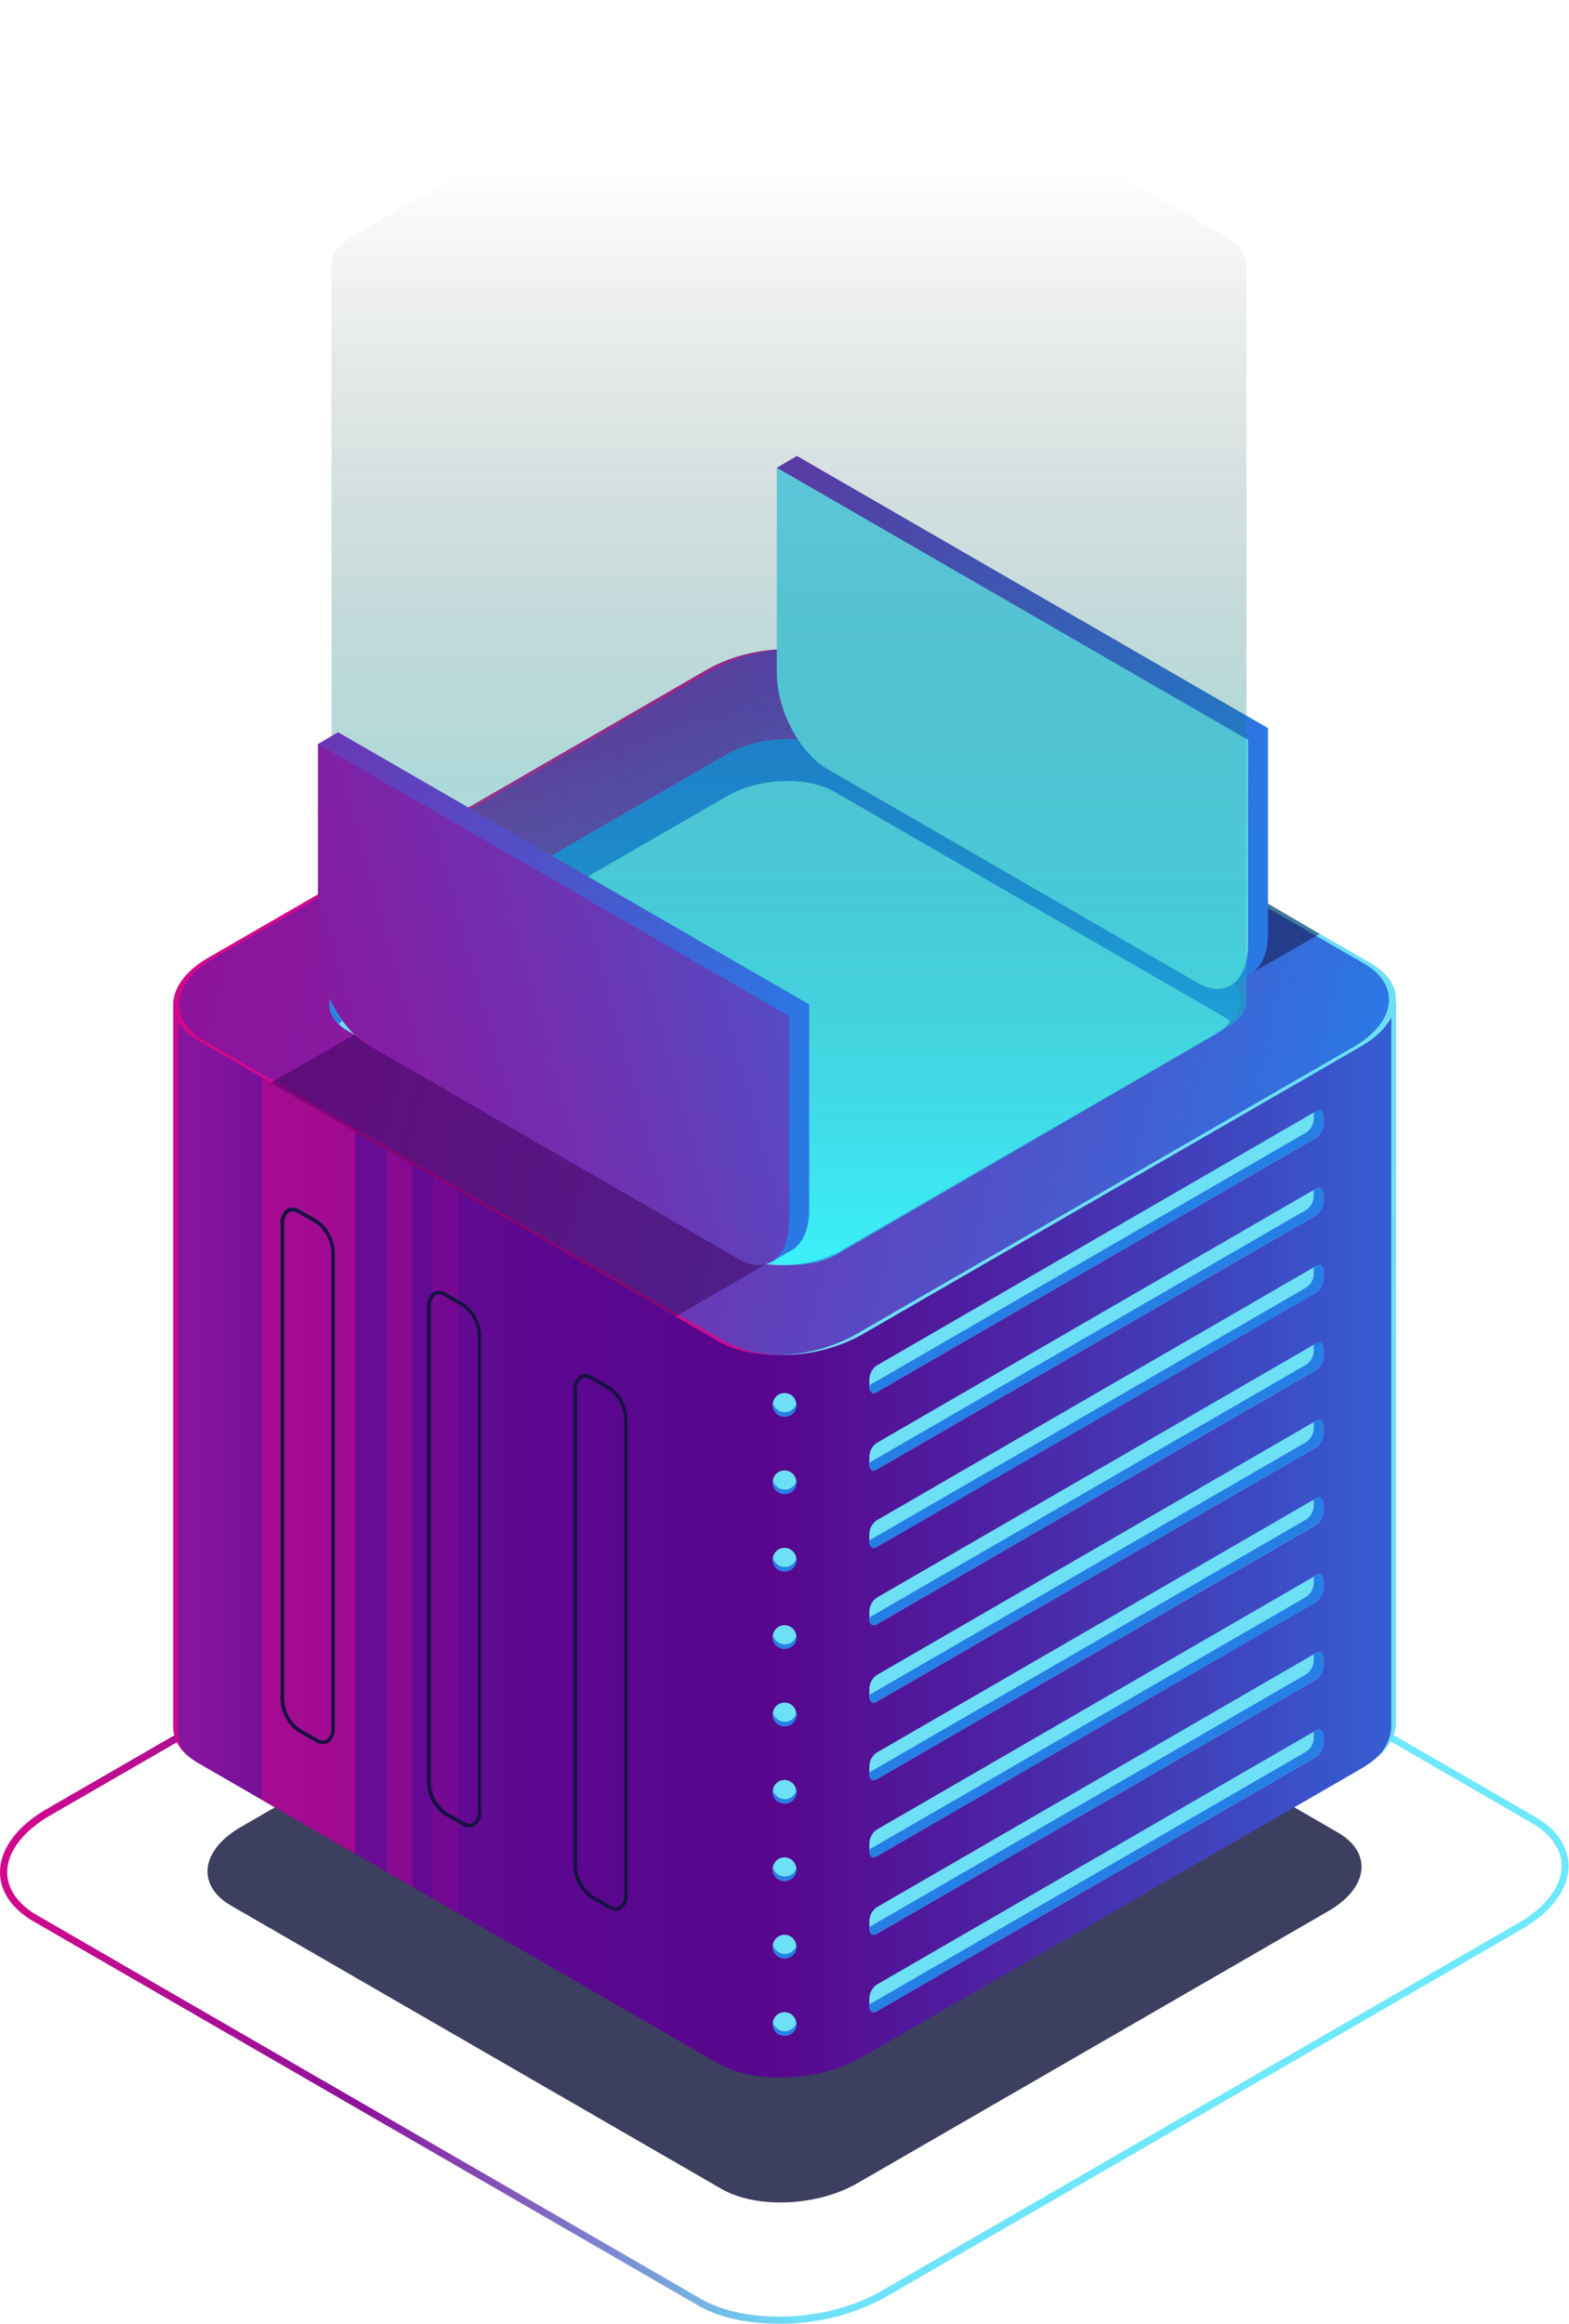<svg xmlns="http://www.w3.org/2000/svg" xmlns:xlink="http://www.w3.org/1999/xlink" viewBox="0 0 264.91 392.13"><defs><style>.cls-1{isolation:isolate;}.cls-2{fill:url(#_ÂÁ_Ï_ÌÌ_È_ËÂÌÚ_71);}.cls-3{fill:#0c0f38;opacity:0.8;}.cls-4{fill:url(#_ÂÁ_Ï_ÌÌ_È_ËÂÌÚ_377);}.cls-5,.cls-7,.cls-8,.cls-9{fill:#d4088c;}.cls-6{fill:#6de0f6;}.cls-13,.cls-15,.cls-7{opacity:0.5;}.cls-7,.cls-8,.cls-9{mix-blend-mode:lighten;}.cls-8{opacity:0.3;}.cls-9{opacity:0.15;}.cls-10{fill:url(#_ÂÁ_Ï_ÌÌ_È_ËÂÌÚ_300);}.cls-11{fill:#267fe5;}.cls-12{fill:#161242;}.cls-13{fill:#13113d;}.cls-14{fill:url(#_ÂÁ_Ï_ÌÌ_È_ËÂÌÚ_300-2);}.cls-15{fill:#38025b;}.cls-16{opacity:0.6;mix-blend-mode:screen;fill:url(#linear-gradient);}.cls-17{fill:url(#_ÂÁ_Ï_ÌÌ_È_ËÂÌÚ_300-3);}.cls-18{fill:url(#_ÂÁ_Ï_ÌÌ_È_ËÂÌÚ_300-4);}</style><linearGradient id="_ÂÁ_Ï_ÌÌ_È_ËÂÌÚ_71" x1="167.54" y1="337.17" x2="432.46" y2="337.17" gradientUnits="userSpaceOnUse"><stop offset="0" stop-color="#d4088c"/><stop offset="0.23" stop-color="#8d139b"/><stop offset="0.51" stop-color="#6ee1f8"/><stop offset="0.78" stop-color="#6ee8fc"/><stop offset="1" stop-color="#6ee8fc"/></linearGradient><linearGradient id="_ÂÁ_Ï_ÌÌ_È_ËÂÌÚ_377" x1="177.25" y1="266.4" x2="428.78" y2="266.4" gradientUnits="userSpaceOnUse"><stop offset="0" stop-color="#a31fa9"/><stop offset="0.07" stop-color="#8b17a0"/><stop offset="0.15" stop-color="#740f98"/><stop offset="0.24" stop-color="#640a92"/><stop offset="0.34" stop-color="#5b078f"/><stop offset="0.48" stop-color="#58068e"/><stop offset="0.63" stop-color="#4d22a3"/><stop offset="0.94" stop-color="#3168da"/><stop offset="1" stop-color="#2c75e4"/></linearGradient><linearGradient id="_ÂÁ_Ï_ÌÌ_È_ËÂÌÚ_300" x1="518.86" y1="779.24" x2="637.5" y2="676.49" gradientTransform="matrix(0.87, 0.5, -1, 0.58, 525, -518.49)" gradientUnits="userSpaceOnUse"><stop offset="0" stop-color="#8d139b"/><stop offset="0.17" stop-color="#851ba1"/><stop offset="0.43" stop-color="#6e33b2"/><stop offset="0.76" stop-color="#4958cd"/><stop offset="1" stop-color="#2979e4"/></linearGradient><linearGradient id="_ÂÁ_Ï_ÌÌ_È_ËÂÌÚ_300-2" x1="210.63" y1="113.92" x2="381.89" y2="153.29" gradientTransform="matrix(1, 0, 0, 1, 0, 0)" xlink:href="#_ÂÁ_Ï_ÌÌ_È_ËÂÌÚ_300"/><linearGradient id="linear-gradient" x1="300.77" y1="237.68" x2="300.77" y2="50.6" gradientUnits="userSpaceOnUse"><stop offset="0" stop-color="#18ffff"/><stop offset="1" stop-opacity="0"/></linearGradient><linearGradient id="_ÂÁ_Ï_ÌÌ_È_ËÂÌÚ_300-3" x1="133.16" y1="160.54" x2="304.42" y2="199.9" gradientTransform="matrix(1, 0, 0, 1, 0, 0)" xlink:href="#_ÂÁ_Ï_ÌÌ_È_ËÂÌÚ_300"/><linearGradient id="_ÂÁ_Ï_ÌÌ_È_ËÂÌÚ_300-4" x1="2834.44" y1="-572.14" x2="2652.38" y2="-492.65" gradientTransform="matrix(-0.87, -0.5, 0, -1.15, 2662.75, 948.07)" xlink:href="#_ÂÁ_Ï_ÌÌ_È_ËÂÌÚ_300"/></defs><title>BOX</title><g class="cls-1"><g id="_ÎÓÈ_1" data-name="—ÎÓÈ_1"><path class="cls-2" d="M299.07,413.88c-5.17,0-10.11-1-13.8-3.17L173.23,346c-3.67-2.12-5.69-5.07-5.69-8.32,0-3.88,2.89-7.78,7.92-10.68L283,264.91c9.35-5.4,23.57-6,31.69-1.29l112,64.69c3.67,2.12,5.69,5.07,5.69,8.32,0,3.88-2.89,7.78-7.92,10.68L317,409.42A36.72,36.72,0,0,1,299.07,413.88Zm1.86-152.23A35.52,35.52,0,0,0,283.65,266L176.07,328.07c-4.65,2.69-7.31,6.19-7.31,9.63,0,2.8,1.8,5.38,5.08,7.27l112,64.69c7.79,4.49,21.46,3.91,30.47-1.29l107.58-62.11c4.65-2.69,7.31-6.19,7.31-9.63,0-2.79-1.8-5.37-5.07-7.27l-112-64.69C310.6,262.64,305.88,261.65,300.93,261.65Z" transform="translate(-167.54 -21.75)"/><path class="cls-3" d="M289.34,391.12l-82.79-47.8c-5.88-3.4-5.15-9.34,1.65-13.26l79.49-45.89c6.8-3.93,17.08-4.36,23-1L393.45,331c5.88,3.4,5.15,9.34-1.65,13.26l-79.49,45.9C305.51,394.09,295.23,394.52,289.34,391.12Z" transform="translate(-167.54 -21.75)"/><path class="cls-4" d="M403.23,190.87H359.72l-48.43-28c-6.24-3.6-17.13-3.15-24.33,1l-46.69,27H196.79V312.73h0c-.17,2.44,1.19,4.79,4.18,6.52l87.73,50.65c6.24,3.6,17.13,3.15,24.33-1l84.23-48.63c3.74-2.16,5.73-4.89,5.93-7.53h0Z" transform="translate(-167.54 -21.75)"/><path class="cls-5" d="M207.81,190.87h-11V312.73h0a6.15,6.15,0,0,0,2,4.86,5.87,5.87,0,0,1-1.25-4h0V191.72h11.14C208.39,191.42,208.1,191.14,207.81,190.87Z" transform="translate(-167.54 -21.75)"/><path class="cls-6" d="M389.3,190.87c-.08.24-.16.48-.25.73h13.4V313.46h0a8,8,0,0,1-2.43,4.86,8.54,8.54,0,0,0,3.21-5.59h0V190.87Z" transform="translate(-167.54 -21.75)"/><polygon class="cls-7" points="59.98 312.82 59.98 171.47 44.18 171.47 44.18 303.7 59.98 312.82"/><polygon class="cls-8" points="69.68 318.42 69.68 180.97 65.36 180.97 65.36 315.93 69.68 318.42"/><polygon class="cls-9" points="77.4 322.88 77.4 182.62 73.09 182.62 73.09 320.39 77.4 322.88"/><path class="cls-10" d="M288.71,248,201,197.38c-6.23-3.6-5.45-9.89,1.75-14L287,134.71c7.2-4.16,18.09-4.61,24.33-1L399,184.35c6.24,3.6,5.45,9.89-1.75,14.05L313,247C305.84,251.18,295,251.63,288.71,248Z" transform="translate(-167.54 -21.75)"/><path class="cls-5" d="M289.67,248,202,197.38c-6.24-3.6-5.46-9.89,1.75-14l84.22-48.62a27.9,27.9,0,0,1,12.41-3.41A28,28,0,0,0,287,134.71l-84.23,48.62c-7.2,4.16-8,10.45-1.75,14L288.71,248c3.15,1.82,7.48,2.6,11.93,2.4A21.84,21.84,0,0,1,289.67,248Z" transform="translate(-167.54 -21.75)"/><path class="cls-6" d="M399,184.35,311.29,133.7c-3.15-1.82-7.49-2.6-12-2.39a21.66,21.66,0,0,1,10.83,2.39l87.72,50.65c6.24,3.6,5.46,9.89-1.74,14.05L311.92,247a27.81,27.81,0,0,1-12.39,3.4A28,28,0,0,0,313,247l84.23-48.62C404.47,194.24,405.26,188,399,184.35Z" transform="translate(-167.54 -21.75)"/><path class="cls-6" d="M291.59,233.43l-65.31-37.71c-4.64-2.68-4.06-7.37,1.3-10.46l62.71-36.21c5.36-3.09,13.47-3.43,18.12-.75L373.72,186c4.64,2.68,4.06,7.37-1.3,10.46l-62.71,36.21C304.35,235.77,296.24,236.11,291.59,233.43Z" transform="translate(-167.54 -21.75)"/><path class="cls-11" d="M227.58,192.3l62.71-36.2c5.36-3.1,13.47-3.43,18.12-.75l65.31,37.71a7.61,7.61,0,0,1,1.55,1.15c2.5-2.82,2.06-6.11-1.55-8.2L308.41,148.3c-4.65-2.68-12.76-2.34-18.12.75l-62.71,36.21c-4.66,2.69-5.7,6.58-2.85,9.31A11.48,11.48,0,0,1,227.58,192.3Z" transform="translate(-167.54 -21.75)"/><path class="cls-6" d="M315.55,256.68l74.2-42.92a2.93,2.93,0,0,0,1.23-2.35v-1.22c0-.9-.55-1.32-1.23-.93l-74.2,42.93a2.93,2.93,0,0,0-1.23,2.35v1.21C314.32,256.66,314.87,257.07,315.55,256.68Z" transform="translate(-167.54 -21.75)"/><path class="cls-11" d="M388.13,212.83a2.93,2.93,0,0,0,1.23-2.35v-1l.39-.23c.68-.39,1.23,0,1.23.93v1.22a2.93,2.93,0,0,1-1.23,2.35l-74.2,42.92c-.68.39-1.23,0-1.23-.93v-.22Z" transform="translate(-167.54 -21.75)"/><path class="cls-6" d="M315.55,269.74l74.2-42.92a2.93,2.93,0,0,0,1.23-2.35v-1.22c0-.9-.55-1.32-1.23-.93l-74.2,42.93a2.93,2.93,0,0,0-1.23,2.35v1.21C314.32,269.72,314.87,270.13,315.55,269.74Z" transform="translate(-167.54 -21.75)"/><path class="cls-11" d="M388.13,225.89a2.93,2.93,0,0,0,1.23-2.35v-1l.39-.23c.68-.39,1.23,0,1.23.93v1.22a2.93,2.93,0,0,1-1.23,2.35l-74.2,42.92c-.68.39-1.23,0-1.23-.93v-.22Z" transform="translate(-167.54 -21.75)"/><path class="cls-6" d="M315.55,282.8l74.2-42.92a2.93,2.93,0,0,0,1.23-2.35v-1.22c0-.9-.55-1.32-1.23-.93l-74.2,42.93a2.93,2.93,0,0,0-1.23,2.35v1.21C314.32,282.78,314.87,283.19,315.55,282.8Z" transform="translate(-167.54 -21.75)"/><path class="cls-11" d="M388.13,239a2.93,2.93,0,0,0,1.23-2.35v-1l.39-.23c.68-.39,1.23,0,1.23.93v1.22a2.93,2.93,0,0,1-1.23,2.35l-74.2,42.92c-.68.39-1.23,0-1.23-.93v-.22Z" transform="translate(-167.54 -21.75)"/><path class="cls-6" d="M315.55,295.86l74.2-42.92a2.93,2.93,0,0,0,1.23-2.35v-1.22c0-.9-.55-1.32-1.23-.93l-74.2,42.93a2.93,2.93,0,0,0-1.23,2.35v1.21C314.32,295.84,314.87,296.25,315.55,295.86Z" transform="translate(-167.54 -21.75)"/><path class="cls-11" d="M388.13,252a2.93,2.93,0,0,0,1.23-2.35v-1l.39-.23c.68-.39,1.23,0,1.23.93v1.22a2.93,2.93,0,0,1-1.23,2.35l-74.2,42.92c-.68.39-1.23,0-1.23-.93v-.22Z" transform="translate(-167.54 -21.75)"/><path class="cls-6" d="M315.55,308.92,389.75,266a2.93,2.93,0,0,0,1.23-2.35v-1.22c0-.9-.55-1.32-1.23-.93l-74.2,42.93a2.93,2.93,0,0,0-1.23,2.34V308C314.32,308.9,314.87,309.31,315.55,308.92Z" transform="translate(-167.54 -21.75)"/><path class="cls-11" d="M388.13,265.07a2.93,2.93,0,0,0,1.23-2.35v-1l.39-.23c.68-.39,1.23,0,1.23.93v1.22a2.93,2.93,0,0,1-1.23,2.35l-74.2,42.92c-.68.39-1.23,0-1.23-.93v-.22Z" transform="translate(-167.54 -21.75)"/><path class="cls-6" d="M315.55,322l74.2-42.92a2.93,2.93,0,0,0,1.23-2.35v-1.22c0-.9-.55-1.32-1.23-.93l-74.2,42.93a2.93,2.93,0,0,0-1.23,2.34v1.22C314.32,322,314.87,322.37,315.55,322Z" transform="translate(-167.54 -21.75)"/><path class="cls-11" d="M388.13,278.13a2.93,2.93,0,0,0,1.23-2.35v-1l.39-.23c.68-.39,1.23,0,1.23.93v1.22a2.93,2.93,0,0,1-1.23,2.35L315.55,322c-.68.39-1.23,0-1.23-.93v-.23Z" transform="translate(-167.54 -21.75)"/><path class="cls-6" d="M315.55,335l74.2-42.92a2.93,2.93,0,0,0,1.23-2.35v-1.22c0-.9-.55-1.32-1.23-.93l-74.2,42.93a2.93,2.93,0,0,0-1.23,2.34v1.22C314.32,335,314.87,335.43,315.55,335Z" transform="translate(-167.54 -21.75)"/><path class="cls-11" d="M388.13,291.19a2.93,2.93,0,0,0,1.23-2.35v-1l.39-.23c.68-.39,1.23,0,1.23.93v1.22a2.93,2.93,0,0,1-1.23,2.35L315.55,335c-.68.39-1.23,0-1.23-.93v-.23Z" transform="translate(-167.54 -21.75)"/><path class="cls-6" d="M315.55,348.1l74.2-42.92a2.93,2.93,0,0,0,1.23-2.35v-1.22c0-.9-.55-1.32-1.23-.93l-74.2,42.93a2.93,2.93,0,0,0-1.23,2.34v1.22C314.32,348.08,314.87,348.49,315.55,348.1Z" transform="translate(-167.54 -21.75)"/><path class="cls-11" d="M388.13,304.25a2.93,2.93,0,0,0,1.23-2.35v-1l.39-.23c.68-.39,1.23,0,1.23.93v1.22a2.93,2.93,0,0,1-1.23,2.35l-74.2,42.92c-.68.39-1.23,0-1.23-.93v-.23Z" transform="translate(-167.54 -21.75)"/><path class="cls-6" d="M315.55,361.16l74.2-42.92a2.93,2.93,0,0,0,1.23-2.35v-1.22c0-.9-.55-1.32-1.23-.93l-74.2,42.93a2.93,2.93,0,0,0-1.23,2.34v1.22C314.32,361.14,314.87,361.55,315.55,361.16Z" transform="translate(-167.54 -21.75)"/><path class="cls-11" d="M388.13,317.31a2.93,2.93,0,0,0,1.23-2.35v-1l.39-.23c.68-.39,1.23,0,1.23.93v1.22a2.93,2.93,0,0,1-1.23,2.35l-74.2,42.92c-.68.39-1.23,0-1.23-.93V360Z" transform="translate(-167.54 -21.75)"/><circle class="cls-6" cx="132.46" cy="237.06" r="1.99"/><path class="cls-11" d="M300,260.05a2,2,0,0,1-1.95-1.62,1.58,1.58,0,0,0,0,.38,2,2,0,0,0,4,0,1.58,1.58,0,0,0,0-.38A2,2,0,0,1,300,260.05Z" transform="translate(-167.54 -21.75)"/><circle class="cls-6" cx="132.46" cy="250.12" r="1.99"/><path class="cls-11" d="M300,273.11a2,2,0,0,1-1.95-1.62,1.58,1.58,0,0,0,0,.38,2,2,0,0,0,4,0,1.58,1.58,0,0,0,0-.38A2,2,0,0,1,300,273.11Z" transform="translate(-167.54 -21.75)"/><circle class="cls-6" cx="132.46" cy="263.18" r="1.99"/><path class="cls-11" d="M300,286.17a2,2,0,0,1-1.95-1.62,1.58,1.58,0,0,0,0,.38,2,2,0,1,0,4,0,1.58,1.58,0,0,0,0-.38A2,2,0,0,1,300,286.17Z" transform="translate(-167.54 -21.75)"/><circle class="cls-6" cx="132.46" cy="276.24" r="1.99"/><path class="cls-11" d="M300,299.23a2,2,0,0,1-1.95-1.62,1.58,1.58,0,0,0,0,.38,2,2,0,0,0,4,0,1.58,1.58,0,0,0,0-.38A2,2,0,0,1,300,299.23Z" transform="translate(-167.54 -21.75)"/><circle class="cls-6" cx="132.46" cy="289.3" r="1.99"/><path class="cls-11" d="M300,312.29a2,2,0,0,1-1.95-1.62,1.58,1.58,0,0,0,0,.38,2,2,0,0,0,4,0,1.58,1.58,0,0,0,0-.38A2,2,0,0,1,300,312.29Z" transform="translate(-167.54 -21.75)"/><circle class="cls-6" cx="132.46" cy="302.36" r="1.99"/><path class="cls-11" d="M300,325.35a2,2,0,0,1-1.95-1.62,1.58,1.58,0,0,0,0,.38,2,2,0,0,0,4,0,1.58,1.58,0,0,0,0-.38A2,2,0,0,1,300,325.35Z" transform="translate(-167.54 -21.75)"/><circle class="cls-6" cx="132.46" cy="315.42" r="1.99"/><path class="cls-11" d="M300,338.41a2,2,0,0,1-1.95-1.62,1.58,1.58,0,0,0,0,.38,2,2,0,1,0,4,0,1.58,1.58,0,0,0,0-.38A2,2,0,0,1,300,338.41Z" transform="translate(-167.54 -21.75)"/><circle class="cls-6" cx="132.46" cy="328.48" r="1.99"/><path class="cls-11" d="M300,351.47a2,2,0,0,1-1.95-1.62,1.58,1.58,0,0,0,0,.38,2,2,0,0,0,4,0,1.58,1.58,0,0,0,0-.38A2,2,0,0,1,300,351.47Z" transform="translate(-167.54 -21.75)"/><circle class="cls-6" cx="132.46" cy="341.54" r="1.99"/><path class="cls-11" d="M300,364.53a2,2,0,0,1-1.95-1.62,1.58,1.58,0,0,0,0,.38,2,2,0,1,0,4,0,1.58,1.58,0,0,0,0-.38A2,2,0,0,1,300,364.53Z" transform="translate(-167.54 -21.75)"/><path class="cls-12" d="M271.52,344.18a2.49,2.49,0,0,1-1.25-.37l-3-1.72a7,7,0,0,1-2.93-5.57V256.37a2.75,2.75,0,0,1,1.11-2.51,2.05,2.05,0,0,1,2.12.15l3,1.71a7,7,0,0,1,2.93,5.57v80.16a2.79,2.79,0,0,1-1.11,2.51A1.76,1.76,0,0,1,271.52,344.18Zm-5.18-89.94a1.19,1.19,0,0,0-.56.14,2.22,2.22,0,0,0-.81,2v80.15a6.32,6.32,0,0,0,2.63,5.05l3,1.72a1.5,1.5,0,0,0,1.52.14,2.19,2.19,0,0,0,.8-2V261.29a6.31,6.31,0,0,0-2.62-5l-3-1.72A2,2,0,0,0,266.34,254.24Z" transform="translate(-167.54 -21.75)"/><path class="cls-12" d="M222.09,316.07a2.52,2.52,0,0,1-1.26-.37l-3-1.71a7,7,0,0,1-2.93-5.57V228.26a2.77,2.77,0,0,1,1.11-2.51,2.07,2.07,0,0,1,2.12.15l3,1.71a7,7,0,0,1,2.93,5.57v80.16a2.75,2.75,0,0,1-1.11,2.51A1.69,1.69,0,0,1,222.09,316.07Zm-3.93-2.61,3,1.72a1.5,1.5,0,0,0,1.52.14,2.2,2.2,0,0,0,.81-2V233.18a6.32,6.32,0,0,0-2.63-5l-3-1.72a1.52,1.52,0,0,0-1.52-.15,2.23,2.23,0,0,0-.81,2v80.16a6.32,6.32,0,0,0,2.63,5Z" transform="translate(-167.54 -21.75)"/><path class="cls-12" d="M246.8,330.13a2.62,2.62,0,0,1-1.25-.37l-3-1.72a7,7,0,0,1-2.93-5.57V242.31a2.73,2.73,0,0,1,1.11-2.5,2.07,2.07,0,0,1,2.12.14l3,1.72a7,7,0,0,1,2.93,5.57v80.15a2.75,2.75,0,0,1-1.11,2.51A1.71,1.71,0,0,1,246.8,330.13Zm-5.17-89.95a1.1,1.1,0,0,0-.57.15,2.21,2.21,0,0,0-.81,2v80.16a6.34,6.34,0,0,0,2.63,5l3,1.71a1.52,1.52,0,0,0,1.52.15,2.22,2.22,0,0,0,.81-2V247.24a6.34,6.34,0,0,0-2.63-5.05l-3-1.71A1.9,1.9,0,0,0,241.63,240.18Z" transform="translate(-167.54 -21.75)"/><polygon class="cls-13" points="211.05 150.7 208.24 165.97 222.81 157.61 211.05 150.7"/><path class="cls-14" d="M302.09,98.69l-3.4,2,3.4,3.87v28.72c0,6.27,3.81,13.56,8.52,16.28l62.51,36.09.19.1,2,2.3,3.17-1.86.14-.07.3-.18h0c1.66-1.11,2.71-3.45,2.71-6.72V144.62Z" transform="translate(-167.54 -21.75)"/><path class="cls-6" d="M298.69,100.67l79.55,45.92v34.57c0,6.27-3.81,9.15-8.52,6.44l-62.51-36.09c-4.7-2.72-8.52-10-8.52-16.28Z" transform="translate(-167.54 -21.75)"/><polygon class="cls-15" points="129.28 213.32 114.05 222.18 45.7 182.72 59.86 174.59 129.28 213.32"/><path class="cls-15" d="M390.59,179.5l-12-7.05Z" transform="translate(-167.54 -21.75)"/><path class="cls-16" d="M378,190.29V66.36h0c-.08-1.65-1.19-3.28-3.36-4.54L308.62,23.69c-4.48-2.59-11.73-2.59-16.18,0L226.82,61.82c-2.16,1.26-3.25,2.89-3.31,4.54h0V190.29h0c-.08,1.76,1,3.53,3.34,4.87l66.05,38.13c4.48,2.59,11.75,2.59,16.2,0l65.62-38.13c2.31-1.34,3.39-3.11,3.29-4.87Z" transform="translate(-167.54 -21.75)"/><path class="cls-17" d="M224.62,145.31l-3.4,2,3.4,3.87v28.73c0,6.27,3.81,13.56,8.52,16.27l62.51,36.09.19.1,2,2.3,3.18-1.85.13-.08.3-.17h0c1.66-1.11,2.71-3.45,2.71-6.73V191.24Z" transform="translate(-167.54 -21.75)"/><path class="cls-18" d="M221.22,147.28l79.55,45.93v34.57c0,6.27-3.81,9.15-8.52,6.43l-62.51-36.09c-4.7-2.71-8.52-10-8.52-16.27Z" transform="translate(-167.54 -21.75)"/></g></g></svg>